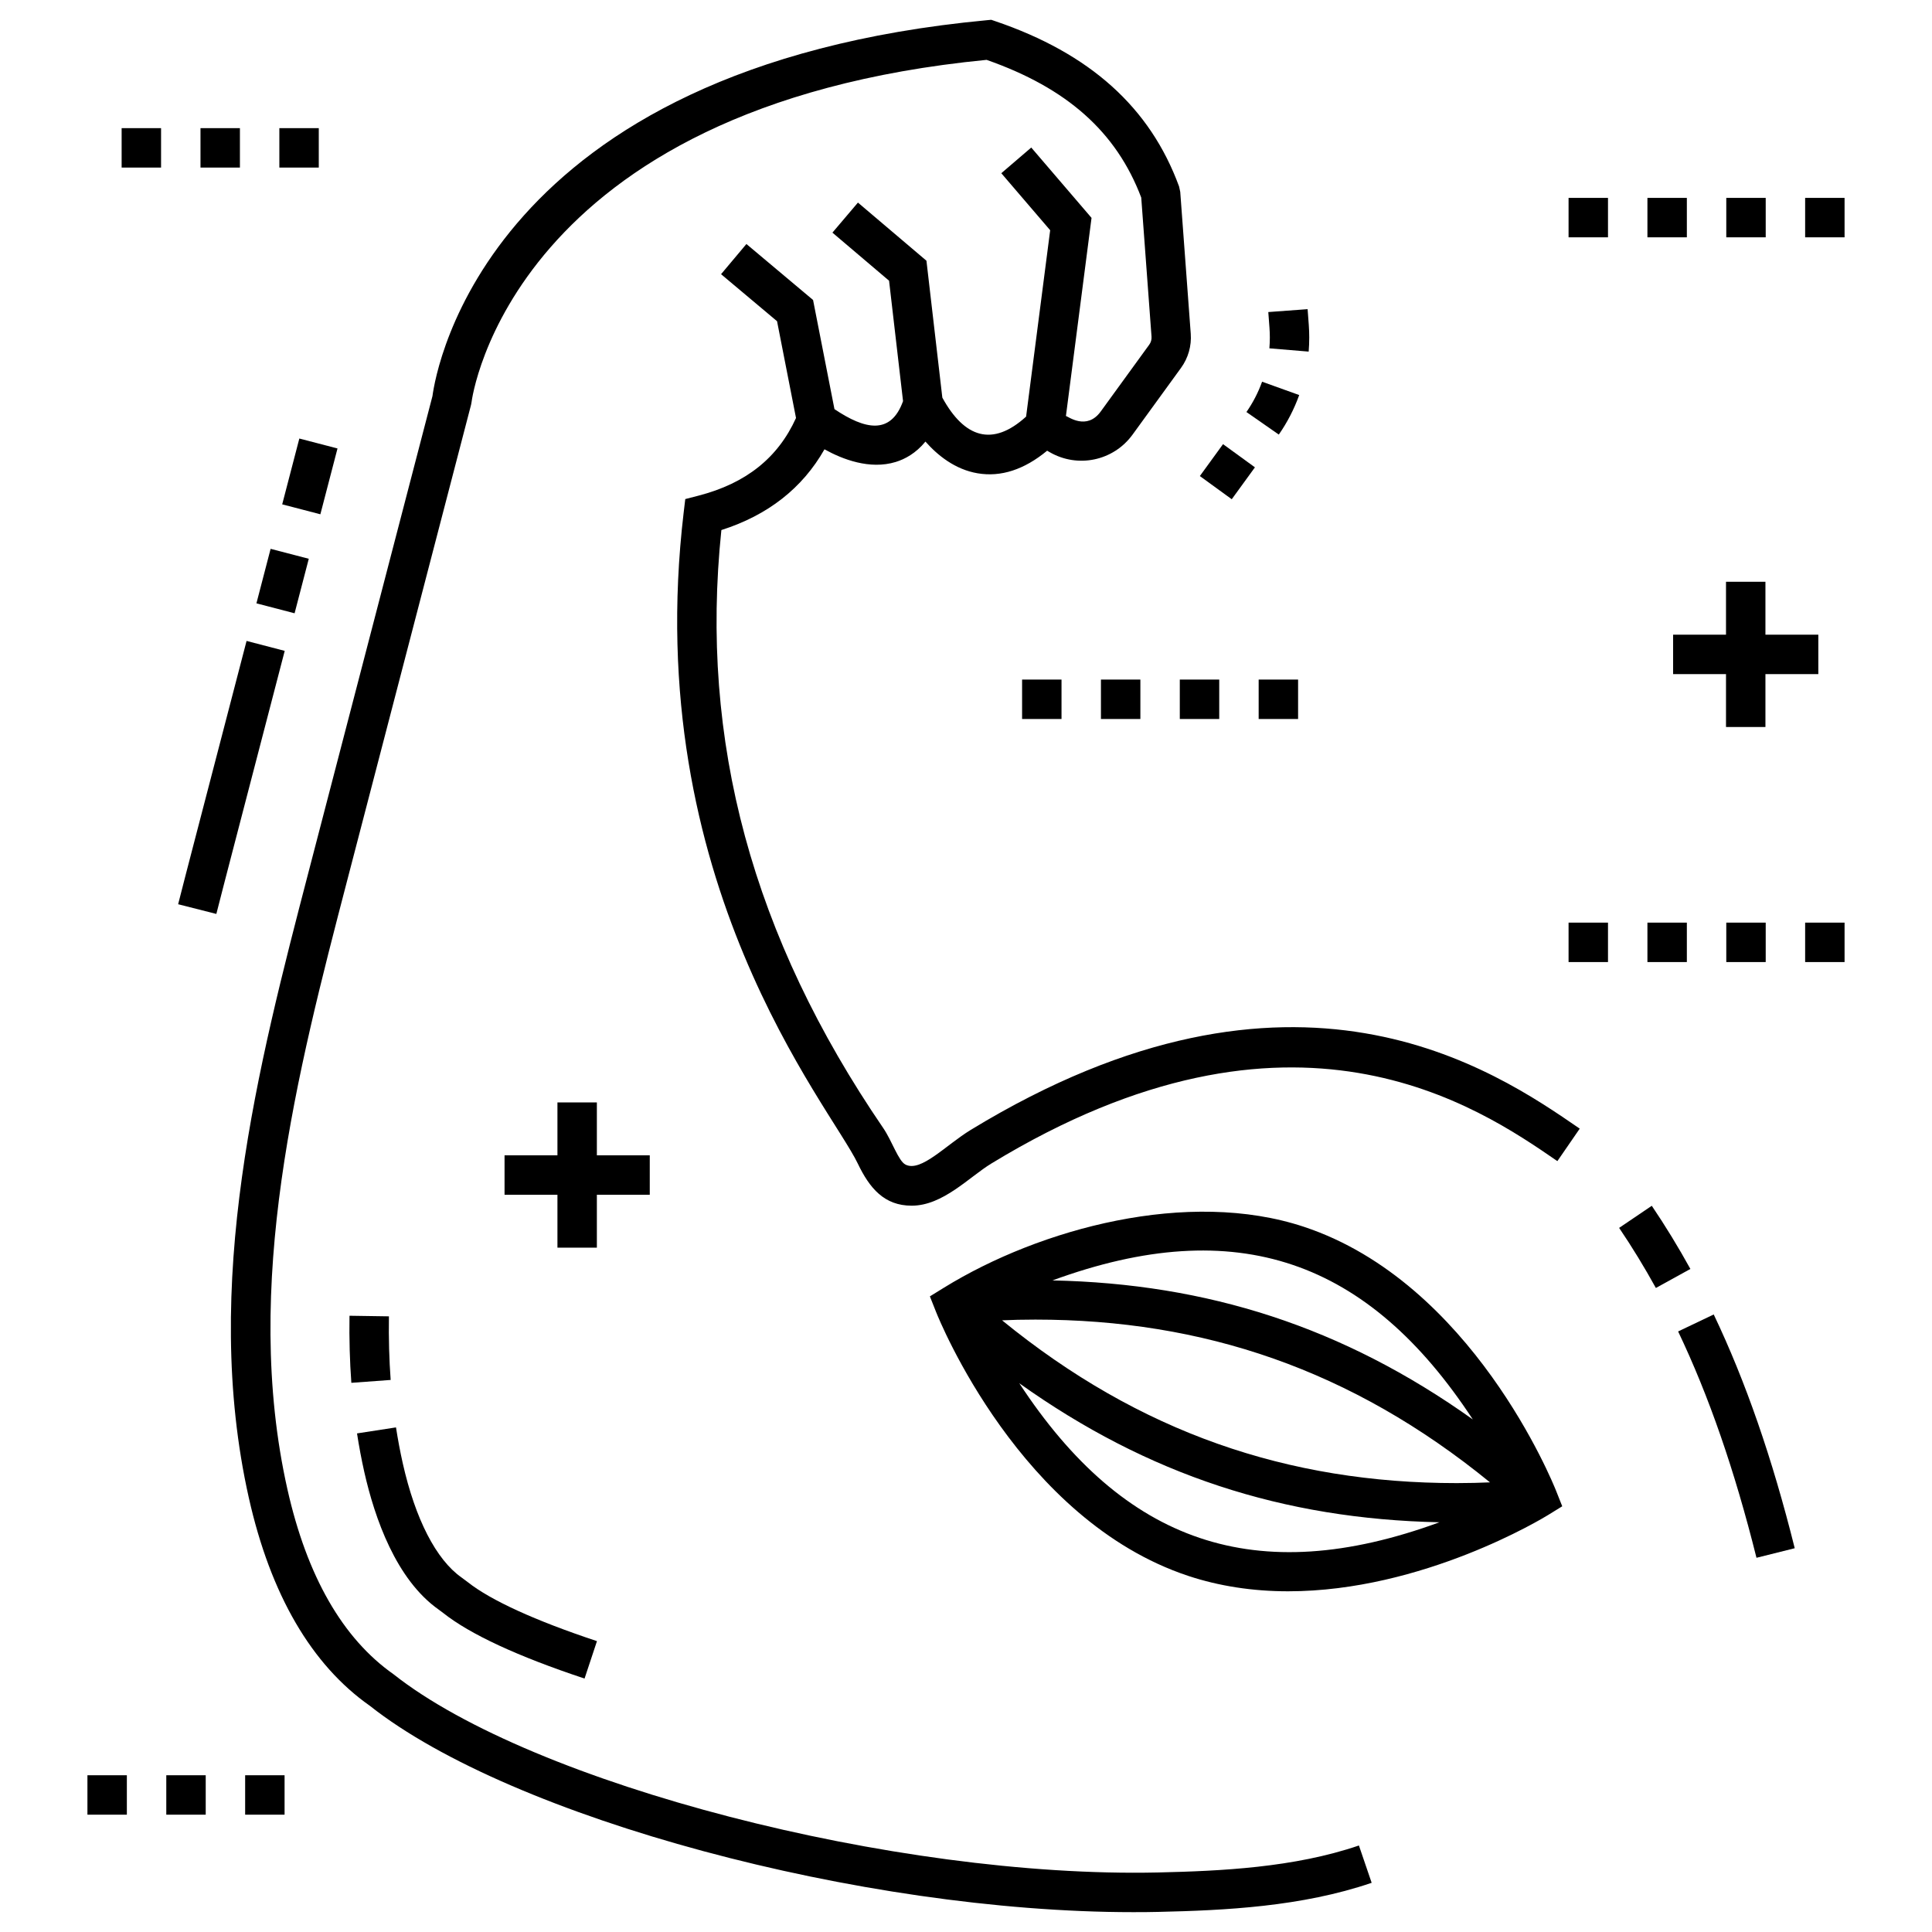 <svg height='100px' width='100px' fill="#000000" xmlns="http://www.w3.org/2000/svg"
     xmlns:xlink="http://www.w3.org/1999/xlink" version="1.1" x="0px" y="0px" viewBox="0 0 98 98"
     enable-background="new 0 0 98 98" xml:space="preserve"><g><path d="M58.763,96.98c3.365-0.076,7.254-0.26,10.814-1.475l-0.646-1.893c-3.29,1.123-6.997,1.295-10.213,1.369   c-13.269,0.292-31.708-4.478-38.759-10.057c-2.58-1.815-4.39-4.973-5.381-9.387   c-2.318-10.325,0.519-21.222,3.023-30.837l6.293-24.165l0.026-0.141c0.017-0.15,1.961-15.005,26.125-17.358   c4.085,1.431,6.583,3.657,7.844,6.986l0.522,7.055c0.011,0.144-0.03,0.289-0.116,0.407l-2.458,3.385   c-0.715,0.988-1.668,0.25-1.768,0.231l1.299-10.048l-3.058-3.568l-1.519,1.302l2.479,2.892l-1.221,9.454   c-1.703,1.548-3.13,1.08-4.249-0.963l-0.806-6.944l-3.475-2.949l-1.294,1.524l2.873,2.439l0.709,6.108   c-0.62,1.729-1.929,1.447-3.479,0.406l-1.085-5.537l-3.381-2.839l-1.286,1.531l2.84,2.385l0.962,4.91   c-0.916,2.02-2.534,3.316-4.954,3.941l-0.663,0.171l-0.081,0.679c-2.219,18.757,7.415,30.073,8.833,33.03   c0.596,1.243,1.339,2.136,2.734,2.134c1.585,0,2.914-1.454,4.038-2.138c15.324-9.339,24.707-2.881,28.713-0.123   l1.134-1.647c-4.326-2.978-14.457-9.952-30.888,0.062c-1.278,0.779-2.525,2.157-3.31,1.763   c-0.363-0.181-0.681-1.195-1.132-1.855c-6.635-9.705-9.324-19.633-8.21-30.333c2.36-0.753,4.113-2.127,5.23-4.096   c0.915,0.508,2.299,1.044,3.613,0.642c0.461-0.141,1.018-0.434,1.508-1.034c0.616,0.697,1.502,1.414,2.643,1.608   c1.186,0.203,2.371-0.186,3.531-1.146l0.123,0.072c1.429,0.829,3.24,0.448,4.211-0.889l2.458-3.385   c0.363-0.499,0.538-1.114,0.492-1.73l-0.533-7.197l-0.058-0.27c-1.468-4.011-4.519-6.755-9.327-8.389l-0.202-0.069   l-0.213,0.02c-25.333,2.376-27.947,17.689-28.131,19.069l-6.276,24.102c-2.561,9.835-5.463,20.981-3.039,31.779   c1.103,4.914,3.183,8.475,6.137,10.55c7.205,5.703,24.991,10.469,38.714,10.469   C57.909,96.995,58.338,96.99,58.763,96.98z"></path><path
        d="M22.26,81.652l0.226,0.169c1.363,1.079,3.774,2.197,7.165,3.323l0.63-1.898   c-3.125-1.037-5.391-2.072-6.554-2.993l-0.318-0.237c-1.285-0.904-2.342-2.961-2.979-5.793   c-0.135-0.602-0.248-1.208-0.343-1.819l-1.977,0.305c0.102,0.665,0.227,1.322,0.368,1.953   C19.007,77.008,20.091,80.127,22.26,81.652z"></path><path
        d="M17.728,66.741c-0.018,1.17,0.014,2.315,0.094,3.402l1.994-0.146c-0.075-1.029-0.105-2.114-0.088-3.226   L17.728,66.741z"></path><rect
        x="61.285" y="22.901" transform="matrix(0.809 0.588 -0.588 0.809 25.924 -32.033)" width="2"
        height="2"></rect><path
        d="M66.411,17.118c0-0.21-0.008-0.42-0.023-0.631l-0.06-0.805l-1.994,0.147l0.06,0.805   c0.012,0.162,0.018,0.323,0.018,0.484c0,0.184-0.008,0.368-0.023,0.551l1.993,0.166   C66.401,17.597,66.411,17.358,66.411,17.118z"></path><path
        d="M64.019,19.362c-0.196,0.546-0.463,1.063-0.794,1.538l1.642,1.144c0.431-0.619,0.779-1.294,1.035-2.005   L64.019,19.362z"></path><rect
        x="14.715" y="22.434" transform="matrix(0.968 0.252 -0.252 0.968 6.593 -3.18)" width="2"
        height="3.449"></rect><rect x="13.333" y="28.038"
                                     transform="matrix(0.968 0.252 -0.252 0.968 7.886 -2.661)" width="2"
                                     height="2.856"></rect><path
        d="M11.744,43.378l2.698-10.363l-1.935-0.504L9.809,42.874c-0.254,0.975-0.514,1.974-0.773,2.993l1.938,0.492   C11.232,45.344,11.491,44.35,11.744,43.378z"></path><path
        d="M86.928,66.676l-1.806,0.861c1.563,3.278,2.864,7.034,3.975,11.481l1.94-0.485   C89.894,73.955,88.549,70.077,86.928,66.676z"></path><path
        d="M85.744,64.367c-0.608-1.103-1.267-2.182-1.958-3.204l-1.656,1.121c0.658,0.972,1.284,1.997,1.863,3.048   L85.744,64.367z"></path><path
        d="M66.144,62.23c-5.859-1.945-13.374,0.071-18.263,3.088l-0.713,0.44l0.309,0.779   c0.17,0.43,4.272,10.569,12.791,13.398c1.565,0.519,3.272,0.783,5.072,0.783c6.834,0,12.935-3.713,13.191-3.872   l0.713-0.44l-0.309-0.779C78.764,75.197,74.662,65.058,66.144,62.23z M52.517,66.936   c8.504,0,16.039,2.527,23.062,8.256c-0.497,0.022-1.063,0.038-1.687,0.038c-8.569,0-16.094-2.571-23.062-8.257   C51.328,66.95,51.894,66.936,52.517,66.936z M74.708,72.001c-6.612-4.712-13.483-6.889-21.321-7.053   C62.741,61.519,69.411,63.922,74.708,72.001z M51.703,70.165c6.531,4.655,13.38,6.885,21.313,7.052   C63.679,80.638,57.01,78.259,51.703,70.165z"></path><rect
        x="63.845" y="34.471" width="2" height="2"></rect><rect x="55.845" y="34.471" width="2" height="2"></rect><rect
        x="51.845" y="34.471" width="2" height="2"></rect><rect x="59.845" y="34.471" width="2" height="2"></rect><rect
        x="91.565" y="46.8" width="2" height="2"></rect><rect x="87.565" y="46.8" width="2" height="2"></rect><rect
        x="83.565" y="46.8" width="2" height="2"></rect><rect x="79.565" y="46.8" width="2" height="2"></rect><rect
        x="91.565" y="10.038" width="2" height="2"></rect><rect x="83.565" y="10.038" width="2" height="2"></rect><rect
        x="79.565" y="10.038" width="2" height="2"></rect><rect x="87.565" y="10.038" width="2" height="2"></rect><rect
        x="4.435" y="90.049" width="2" height="2"></rect><rect x="12.435" y="90.049" width="2" height="2"></rect><rect
        x="8.435" y="90.049" width="2" height="2"></rect><rect x="10.17" y="6.5" width="2" height="2"></rect><rect
        x="6.17" y="6.5" width="2" height="2"></rect><rect x="14.17" y="6.5" width="2" height="2"></rect><polygon
        points="92.234,32.194 89.551,32.194 89.551,29.51 87.551,29.51 87.551,32.194 84.868,32.194    84.868,34.194 87.551,34.194 87.551,36.877 89.551,36.877 89.551,34.194 92.234,34.194  "></polygon><polygon
        points="32.959,58.603 30.276,58.603 30.276,55.92 28.276,55.92 28.276,58.603 25.593,58.603    25.593,60.603 28.276,60.603 28.276,63.287 30.276,63.287 30.276,60.603 32.959,60.603  "></polygon></g></svg>
